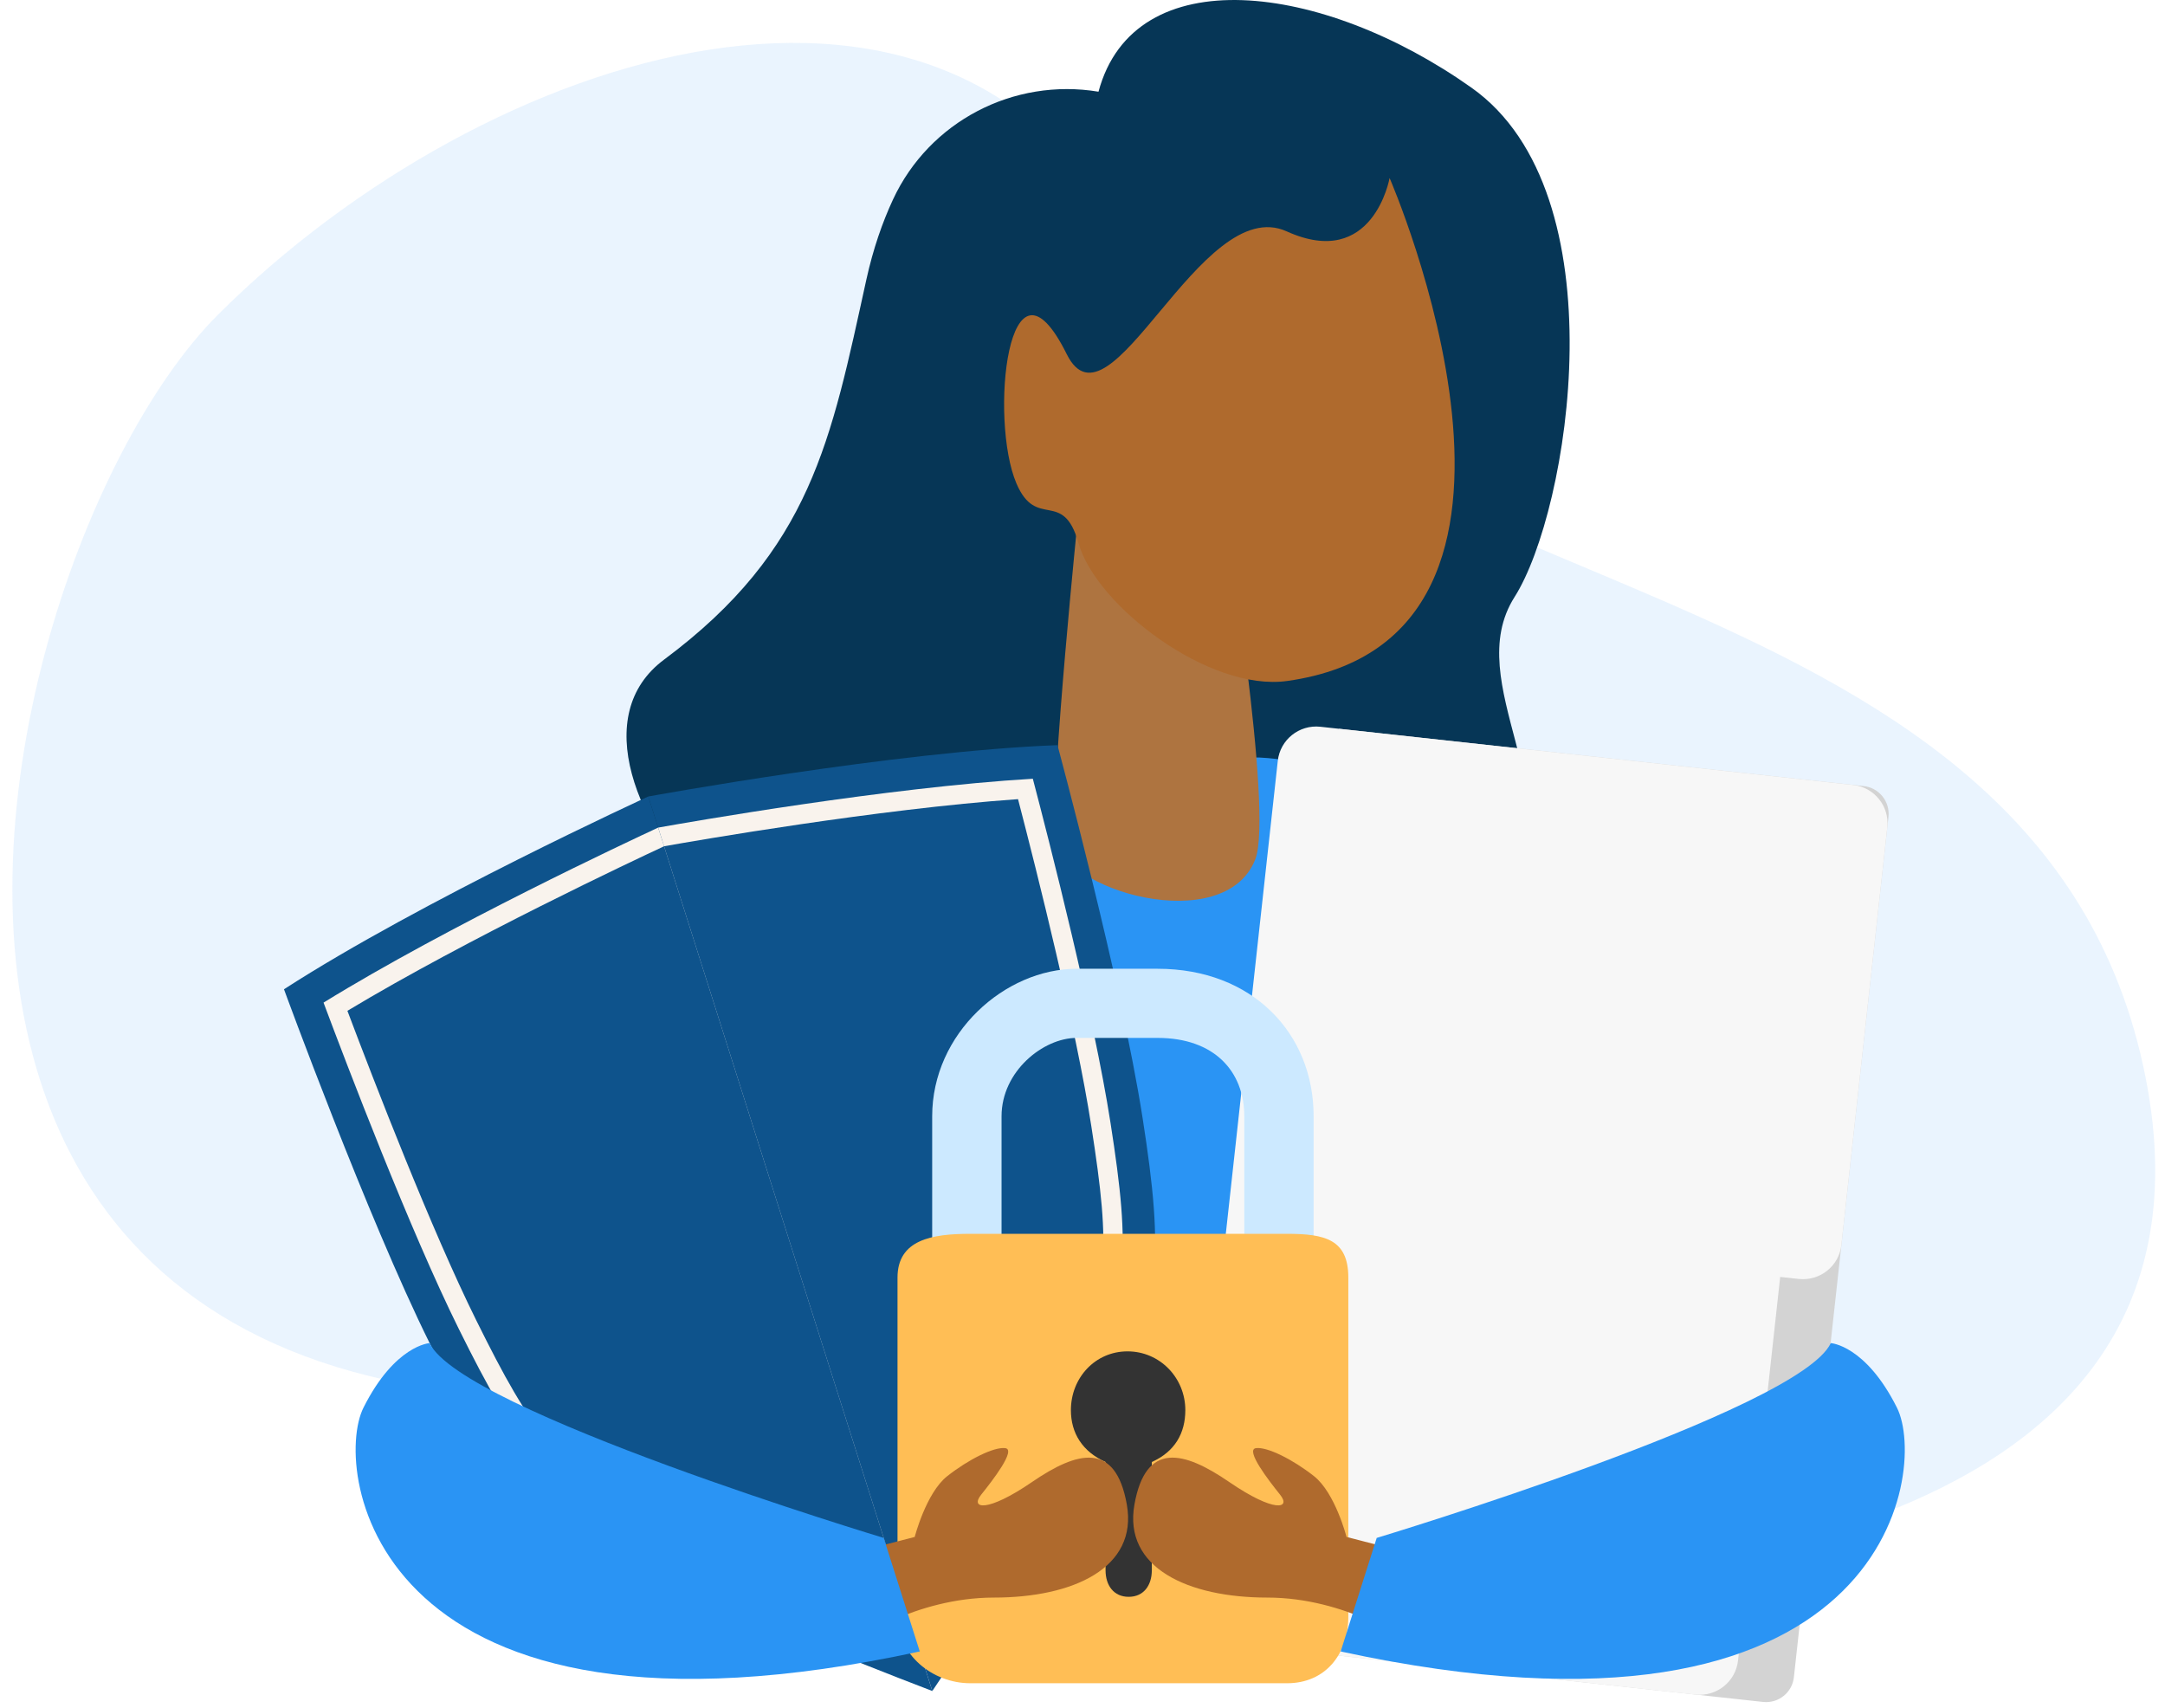 <svg width="123" height="97" viewBox="0 0 123 97" fill="none" xmlns="http://www.w3.org/2000/svg">
<path opacity="0.1" d="M85.302 90.426C87.832 89.236 128.168 89.798 121.753 60.514C115.338 31.23 74.361 34.718 64.377 14.37C54.392 -5.975 27.564 2.745 12.401 17.859C-3.003 33.214 -17.926 102.735 70.691 71.396C105.178 59.2 83.607 89.354 83.607 89.354" fill="#2A94F4"/>
<path d="M62.409 5.209C57.58 4.408 52.793 6.904 50.735 11.331C50.134 12.623 49.606 14.132 49.219 15.888C47.211 25.01 46.102 31.239 37.728 37.469C29.355 43.699 47.688 63.026 57.047 55.031C66.406 47.037 82.252 57.085 85.824 51.17C89.395 45.256 82.937 38.804 86.048 33.91C89.157 29.015 92.089 10.994 83.608 4.987C75.125 -1.02 64.439 -2.355 62.409 5.209Z" fill="#063656"/>
<path d="M59.911 43.031C59.911 43.031 39.622 41.195 43.639 89.236H87.833C87.833 89.236 92.018 44.032 71.553 43.031H59.911Z" fill="#2A94F4"/>
<path d="M61.272 29.07C61.272 29.07 59.71 44.366 59.934 47.481C60.157 50.595 69.577 53.265 71.316 48.815C72.37 46.12 69.577 29.07 69.577 29.07H61.272Z" fill="#AE7440"/>
<path d="M78.947 10.112C78.947 10.112 90.332 36.273 73.132 38.682C68.693 39.304 62.276 34.41 61.272 30.85C60.392 27.731 58.892 30.127 57.749 27.468C56.189 23.837 57.263 13.388 60.603 20.115C63.058 25.063 68.191 10.919 73.102 13.143C78.013 15.369 78.947 10.112 78.947 10.112Z" fill="#AF6A2D"/>
<path d="M52.968 96.057L36.831 45.245C36.831 45.245 23.904 51.174 16.134 56.195C16.134 56.195 20.884 69.186 24.409 76.295C27.934 83.404 29.754 85.707 35.602 88.691C41.45 91.677 52.968 96.057 52.968 96.057Z" fill="#0E538C"/>
<path d="M52.968 96.057L36.831 45.245C36.831 45.245 50.825 42.679 60.078 42.328C60.078 42.328 63.693 55.677 64.915 63.513C66.137 71.348 65.978 74.276 62.918 80.072C59.859 85.867 52.968 96.057 52.968 96.057Z" fill="#0E538C"/>
<path d="M18.381 56.953C19.7 60.479 23.292 69.895 26.062 75.481C29.391 82.196 30.959 84.258 36.442 87.056C40.955 89.359 49.041 92.561 52.255 93.812L37.392 47.012C35.794 47.753 25.452 52.592 18.381 56.953Z" fill="#F9F3ED"/>
<path d="M61.287 79.216C64.155 73.783 64.248 71.195 63.093 63.795C62.134 57.641 59.634 47.878 58.678 44.236C50.378 44.727 39.127 46.701 37.392 47.012L52.255 93.812C54.162 90.946 58.926 83.689 61.287 79.216Z" fill="#F9F3ED"/>
<path d="M19.737 57.419C21.292 61.54 24.517 69.876 27.054 74.993C30.247 81.434 31.637 83.364 36.946 86.075C41.062 88.176 48.203 91.041 51.826 92.46L37.728 48.072C36.108 48.826 26.588 53.298 19.737 57.419Z" fill="#0E538C"/>
<path d="M60.308 78.702C63.086 73.44 63.108 71.065 62 63.964C61.122 58.328 58.947 49.66 57.837 45.395C49.856 45.955 39.489 47.759 37.728 48.072L51.826 92.459C53.968 89.222 58.154 82.783 60.308 78.702Z" fill="#0E538C"/>
<path d="M71.932 93.595L100.164 96.678C101.035 96.774 101.82 96.147 101.916 95.277L107.289 46.399C107.384 45.531 106.755 44.748 105.883 44.653L76.072 41.397L70.526 91.848C70.431 92.719 71.061 93.5 71.932 93.595Z" fill="#D3D3D3"/>
<path d="M105.28 44.589L104.224 44.474L76.072 41.398L75.016 41.283C73.811 41.151 72.727 42.019 72.595 43.22L67.354 90.894C67.221 92.095 68.092 93.176 69.296 93.308L96.322 96.26C97.527 96.392 98.611 95.524 98.743 94.323L101.138 72.535L102.194 72.65C103.399 72.782 104.483 71.915 104.615 70.714L107.222 47.002C107.355 45.801 106.485 44.721 105.28 44.589Z" fill="#F7F7F7"/>
<path d="M56.901 71.396V63.409C56.901 60.857 59.265 58.958 61.169 58.958H65.766C68.984 58.958 70.691 60.857 70.691 63.409V71.396H74.631V63.409C74.631 58.696 71.151 55.03 65.766 55.03H61.169C57.097 55.03 52.96 58.696 52.96 63.409V71.396H56.901Z" fill="#CCE9FF"/>
<path d="M76.602 91.82C76.602 93.98 75.288 95.616 73.121 95.616H55.127C52.96 95.616 50.99 93.98 50.99 91.82V72.574C50.99 70.414 52.959 70.086 55.127 70.086H73.121C75.288 70.086 76.602 70.413 76.602 72.574V91.82Z" fill="#FFBE55"/>
<path d="M67.342 80.102C67.342 78.269 65.897 76.764 64.058 76.764C62.219 76.764 60.841 78.269 60.841 80.102C60.841 81.412 61.498 82.459 62.81 83.048V89.201C62.81 90.052 63.27 90.707 64.124 90.707C64.978 90.707 65.438 90.052 65.438 89.201V83.048C66.751 82.458 67.342 81.411 67.342 80.102Z" fill="#333333"/>
<path d="M46.688 88.668L51.968 87.306C51.968 87.306 52.611 84.802 53.816 83.852C55.022 82.902 56.467 82.181 57.11 82.261C57.752 82.341 56.387 84.103 55.744 84.904C55.1 85.704 56.065 85.945 58.636 84.183C61.207 82.422 63.376 81.855 64.018 85.462C64.66 89.067 60.965 90.75 56.466 90.75C51.967 90.75 48.435 93.274 48.435 93.274C48.435 93.274 41.729 92.672 46.688 88.668Z" fill="#AF6A2D"/>
<path d="M24.409 76.295C24.409 76.295 22.436 76.403 20.65 79.962C18.864 83.522 21.142 100.54 52.255 93.811L50.206 87.361C50.207 87.361 26.189 80.125 24.409 76.295Z" fill="#2A94F4"/>
<path d="M81.781 88.668L76.5 87.306C76.5 87.306 75.858 84.802 74.652 83.852C73.447 82.902 72.001 82.181 71.359 82.261C70.717 82.341 72.082 84.103 72.725 84.904C73.368 85.704 72.403 85.945 69.833 84.183C67.262 82.422 65.093 81.855 64.451 85.462C63.808 89.067 67.504 90.75 72.002 90.75C76.501 90.75 80.033 93.274 80.033 93.274C80.033 93.274 86.739 92.672 81.781 88.668Z" fill="#AF6A2D"/>
<path d="M104.012 76.295C104.012 76.295 105.985 76.403 107.771 79.962C109.557 83.522 107.279 100.54 76.166 93.811L78.215 87.361C78.214 87.361 102.231 80.125 104.012 76.295Z" fill="#2A94F4"/>
</svg>
